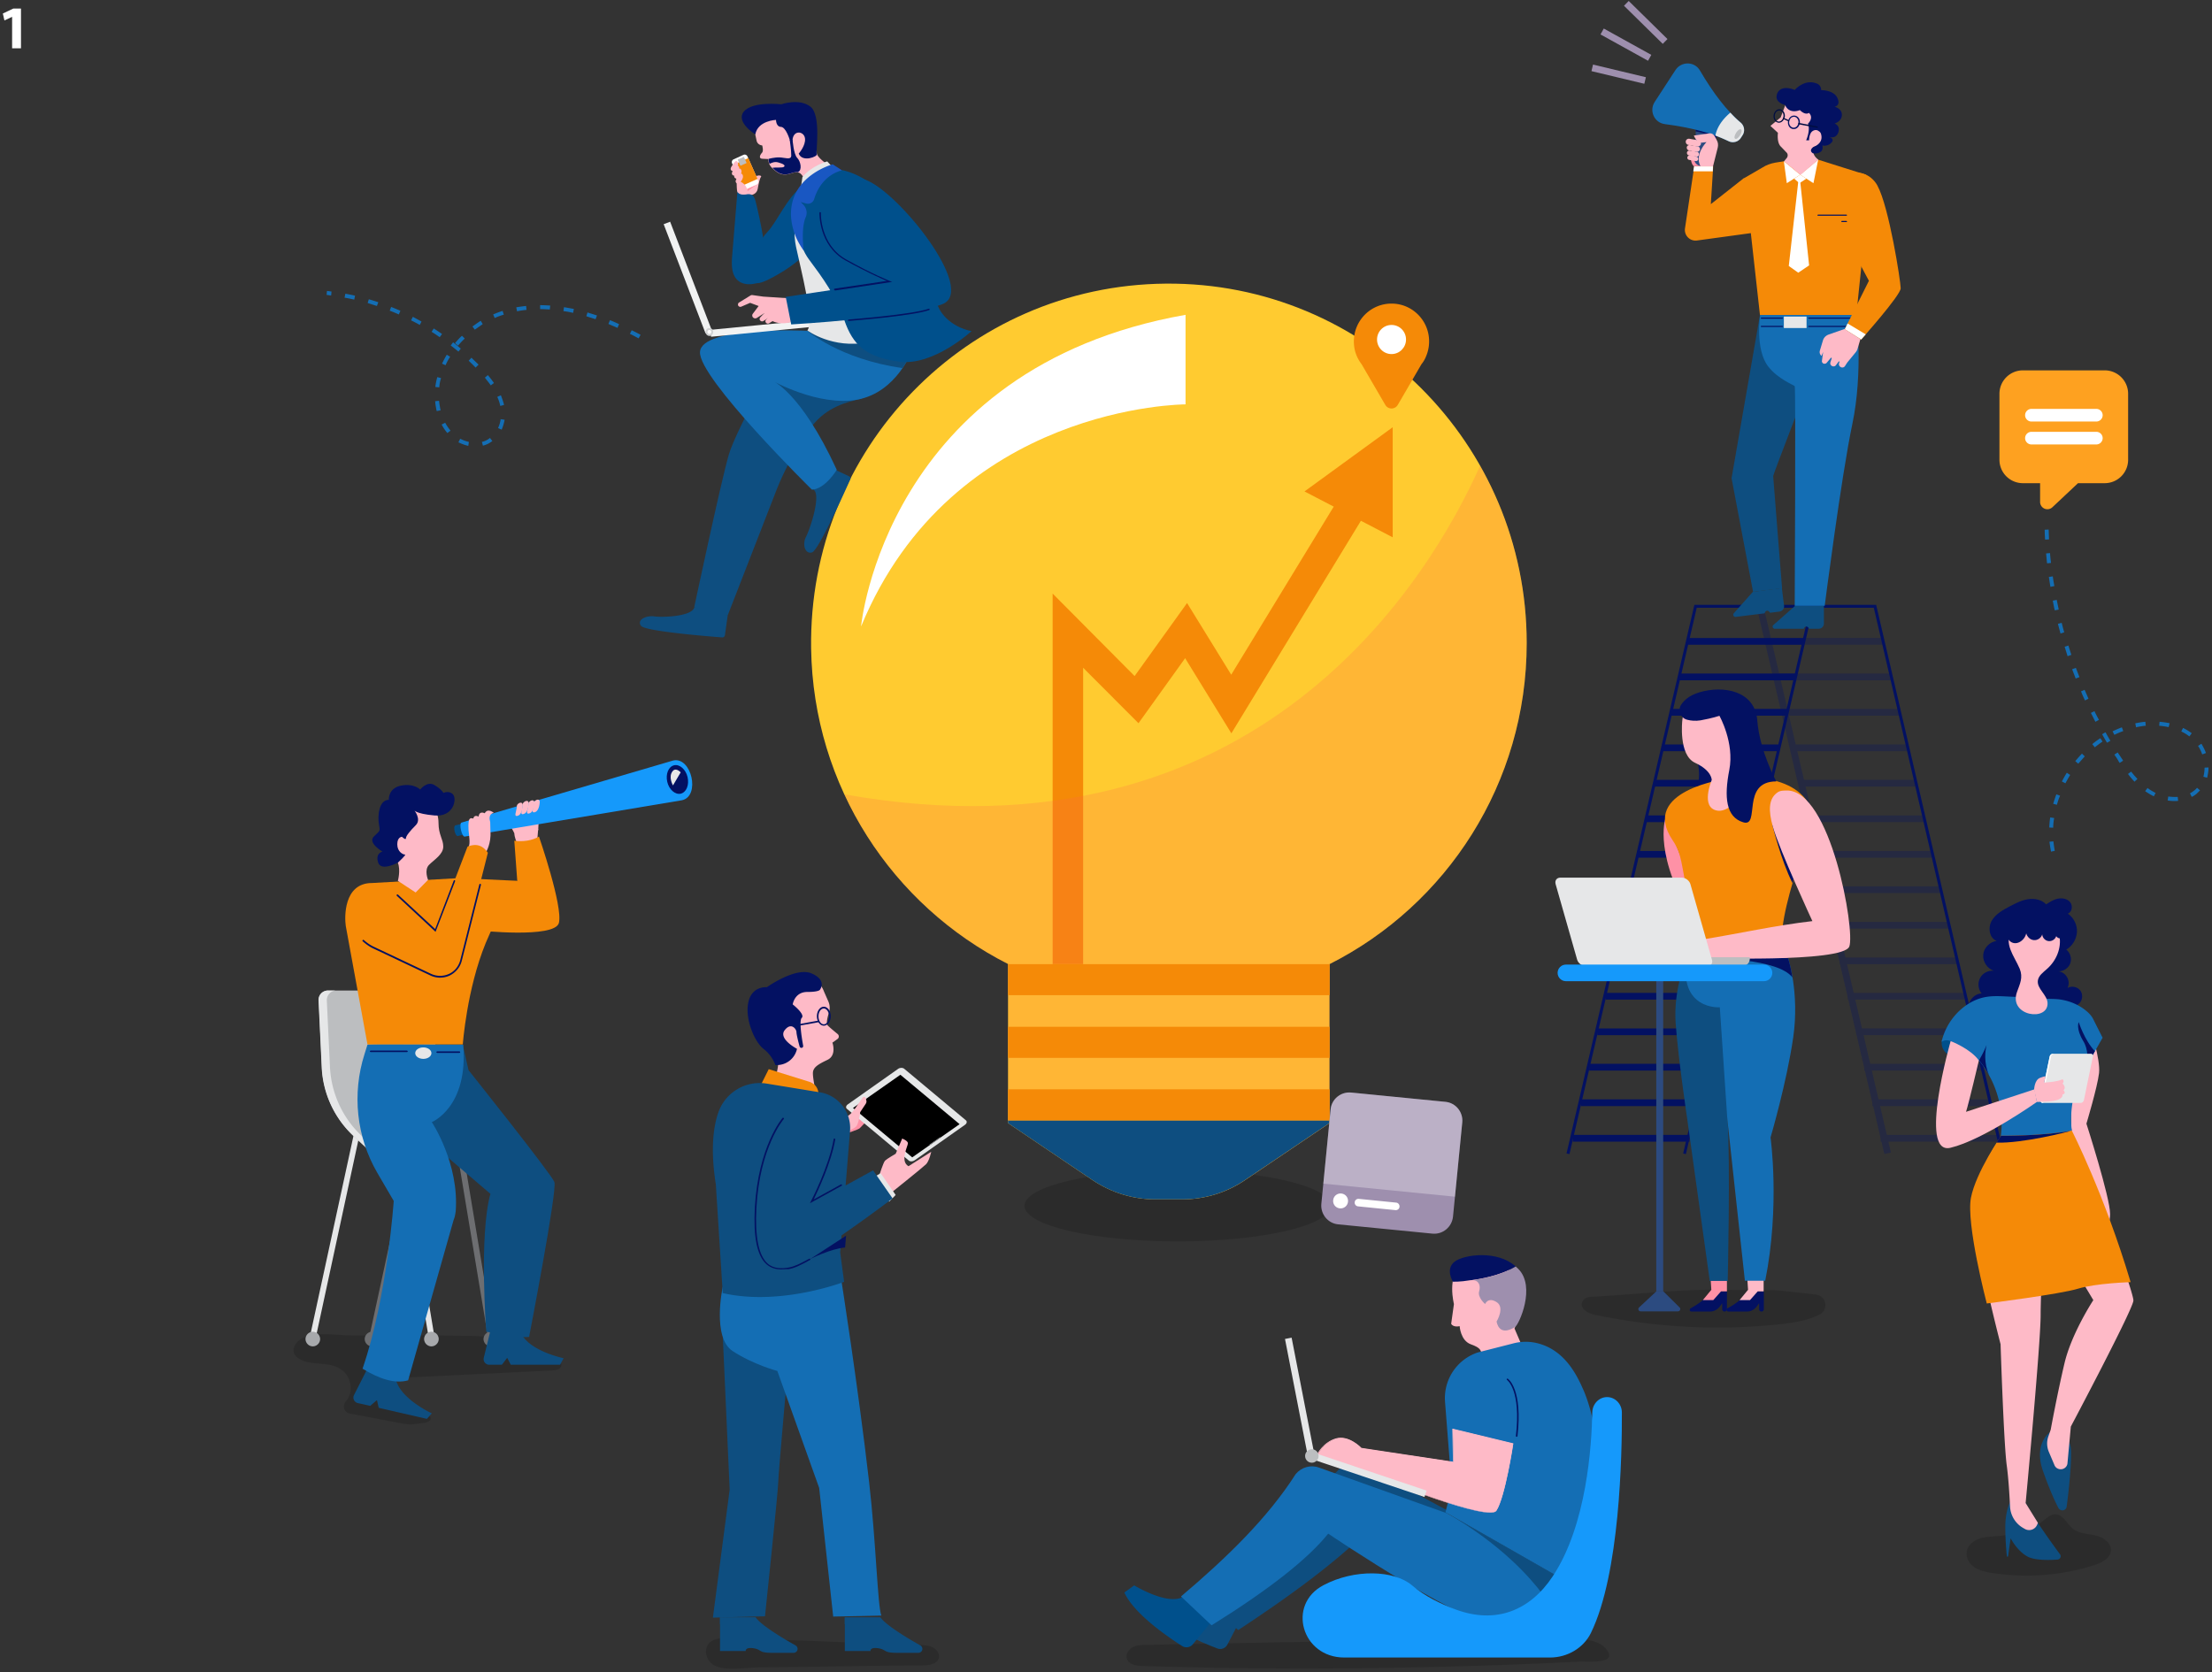 <svg xmlns="http://www.w3.org/2000/svg" width="328" height="248" viewBox="0 0 328 248">
    <rect x="0" y="0" width="328" height="248" fill="#333333" stroke="none"/>
    <g fill="none" fill-rule="evenodd">
        <g fill-rule="nonzero" transform="translate(119.74 41.633)">
            <ellipse cx="54.878" cy="137.193" fill="#000" opacity=".15" rx="22.715" ry="5.284"/>
            <path fill="#FFCB30" d="M106.642 53.74c0-29.584-24.005-53.556-53.514-53.309C23.598.678.105 24.896.535 54.542c.307 20.477 12.115 38.137 29.203 46.792v23.602l12.524 8.45c2.762 1.85 5.996 2.857 9.31 2.857h3.991c3.316 0 6.57-.987 9.312-2.858l12.524-8.45v-23.58c17.353-8.759 29.243-26.789 29.243-47.615z"/>
            <path fill="#F58A07" d="M40.87 101.355h-4.522V46.4l12.155 12.232L56.28 47.8l6.548 10.629 18.438-30.242 3.868 2.364L62.85 67.124l-6.856-11.143-6.917 9.642L40.87 57.4z"/>
            <path fill="#FF654D" d="M99.725 27.445C92.563 43.502 67.105 87.148 5.467 76.17c5.034 10.896 13.63 19.798 24.291 25.185v23.58l12.524 8.45c2.763 1.85 5.996 2.858 9.311 2.858h3.99c3.316 0 6.57-.987 9.312-2.858l12.524-8.45v-23.58c17.333-8.78 29.223-26.789 29.223-47.615 0-9.56-2.517-18.523-6.917-26.295z" opacity=".2"/>
            <path fill="#0E4E80" d="M29.738 124.524v.412l12.524 8.45c2.762 1.85 5.996 2.857 9.31 2.857h3.97c3.316 0 6.57-.987 9.312-2.858l12.524-8.45v-.41h-47.64z"/>
            <path fill="#F58A07" d="M29.738 101.355H77.42v4.605H29.738zM29.738 110.647H77.42v4.605H29.738zM29.738 119.919H77.42v4.605H29.738zM86.771 21.73v16.324l-13.076-6.805z"/>
            <path fill="#FFF" d="M56.055 5.057v13.28s-34.524 0-48.112 32.936c-.02.02 3.602-38.342 48.112-46.216z"/>
            <path fill="#F58A07" d="M91.715 11.227c.327-.761.491-1.604.45-2.488-.123-2.96-2.558-5.325-5.505-5.345-3.11-.042-5.648 2.487-5.648 5.612 0 .802.164 1.563.47 2.241.185.411.41.781.676 1.13l3.52 6.045a1.07 1.07 0 0 0 1.842 0l3.52-6.044c.286-.35.511-.74.675-1.151z"/>
            <ellipse cx="86.599" cy="8.718" fill="#FFF" rx="2.149" ry="2.159"/>
        </g>
        <g fill="#031162" fill-rule="nonzero">
            <g opacity=".3">
                <path d="M260.474 89.953l.974-.227 18.941 81.194-.973.227z"/>
                <path d="M261.901 94.616h17.295v1h-17.295zM263.101 99.89h17.295v1h-17.295zM264.33 105.137h17.295v1H264.33zM265.53 110.41h17.295v1H265.53zM266.73 115.657h17.295v1H266.73zM267.96 120.932h17.294v1H267.96zM269.16 126.206h17.294v1H269.16zM270.388 131.452h17.295v1h-17.295zM271.588 136.726h17.295v1h-17.295zM272.817 142h17.295v1h-17.295zM274.016 147.247h17.295v1h-17.295zM275.246 152.52h17.295v1h-17.295zM276.445 157.767h17.295v1h-17.295zM277.645 163.04h17.295v1h-17.295zM278.874 168.316h17.295v1h-17.295z"/>
            </g>
            <path d="M249.991 171.159l-.41-.088 18.934-81.378h9.686l18.905 81.378-.44.088-18.816-81.026h-8.984z"/>
            <path d="M232.725 171.159l-.439-.088 18.963-81.378h18.232v.44H251.6z"/>
            <path d="M250.196 94.617h17.295v1h-17.295zM248.996 99.89h17.295v1h-17.295zM247.767 105.137h17.295v1h-17.295zM246.567 110.41h17.295v1h-17.295zM245.338 115.657h17.295v1h-17.295zM244.138 120.932h17.295v1h-17.295zM242.939 126.206h17.295v1h-17.295zM241.709 131.452h17.295v1h-17.295zM240.51 136.726h17.295v1H240.51zM239.28 142h17.296v1H239.28zM238.08 147.247h17.296v1H238.08zM236.852 152.52h17.295v1h-17.295zM235.652 157.767h17.295v1h-17.295zM234.423 163.04h17.295v1h-17.295zM233.223 168.316h17.295v1h-17.295z"/>
        </g>
        <g fill-rule="nonzero">
            <path fill="#000" d="M235.734 192.342c-.439.03-.878.264-1.082.674-.527 1.026.819 1.788 1.872 1.993 9.13 1.905 18.554 2.374 27.801 1.348 1.844-.205 3.863-.586 5.502-1.407 1.375-.703.995-2.783-.556-2.96-2.488-.263-5.531-.644-6.058-.644-2.517-.059-5.004.03-7.52-.059-6.585-.146-13.374.704-19.959 1.055z" opacity=".15"/>
            <path fill="#2C4B80" d="M245.596 144.694h1.024v46.828h-1.024z"/>
            <path fill="#031162" d="M250.659 194.042c1.317-.703 2.37-1.524 2.955-2.52h2.459v2.637a.356.356 0 0 1-.352.352.356.356 0 0 1-.35-.352v-.879l-.323.44a1.833 1.833 0 0 1-1.492.79h-2.75c-.176 0-.294-.146-.235-.321a.64.64 0 0 1 .088-.147z"/>
            <path fill="#FE91A6" d="M252.502 192.811h1.551l1.142-1.29h.878v-2.49h-2.459l.147 2.256z"/>
            <path fill="#031162" d="M256.131 194.042c1.317-.703 2.37-1.524 2.956-2.52h2.458v2.637a.356.356 0 0 1-.351.352.356.356 0 0 1-.351-.352v-.879l-.322.44a1.833 1.833 0 0 1-1.493.79h-2.75c-.176 0-.293-.146-.235-.321 0-.06.03-.118.088-.147z"/>
            <path fill="#FEBAC7" d="M257.945 192.811h1.551l1.142-1.29h.878v-2.49h-2.459l.147 2.256z"/>
            <path fill="#031162" d="M249.459 106.804s4.068 7.414 1.785 10.696c-2.283 3.282 2.575 2.403 2.575 2.403s2.663-6.916.586-10.813c-2.078-3.898-4.946-2.286-4.946-2.286z"/>
            <path fill="#0E4E80" d="M250.132 142.027s-2.02 4.572-1.668 9.641c.351 5.07 1.727 14.33 1.727 14.33l3.336 23.97h2.663s.41-17.611-.03-23.97l.293-23.97h-6.321z"/>
            <path fill="#FE91A6" d="M246.942 121.427s-1.902 5.538 4.536 15.677c0 0-12.495 2.315-13.988 2.726-1.522.41-1.58 2.05-1.58 2.05h19.431l-8.399-20.453z"/>
            <path fill="#146EB4" d="M250.132 142.027h14.983s1.756 5.1.79 11.81c-.965 6.71-3.365 14.857-3.365 14.857s1.434 10.169-.79 21.245h-3.014l-2.605-23.97-1.112-16.586c.059.029-6.204.44-4.887-7.356z"/>
            <path fill="#031162" d="M265.115 142.027h-14.983c0 .03 0 .088-.03.118h3.776s9.715-.03 11.91 2.813c-.292-1.846-.673-2.93-.673-2.93z"/>
            <path fill="#F58A07" d="M255.985 115.507s-12.964 1.73-7.96 9.114c1.463 2.139 1.258 3.839 2.253 7.97 1.288 5.422-.175 9.436-.175 9.436h14.983c-3.395-3.077 4.33-19.956 3.6-21.831-2.459-6.418-12.701-4.689-12.701-4.689z"/>
            <path fill="#031162" d="M262.803 122.306s1.288 5.304 2.985 8.644c.468-1.64.995-3.252 1.463-4.747l-4.448-3.897z"/>
            <path fill="#FEBAC7" d="M264.852 117.236c-.761.03-1.054.03-1.61.557-.878.85-1.083 2.315-.351 4.835.966 3.429 5.853 13.978 5.853 13.978-5.56.645-10.681 1.817-16.3 2.725-5.297.41-5.824 2.726-5.824 2.726h5.473s21.128.762 22.123-1.67c.907-2.286-2.75-23.385-9.364-23.15zM249.459 106.804s-.615 5.187 1.902 6.33c2.517 1.172 2.458 2.549 2.458 2.549s-1.756 4.132.849 4.542c2.604.41 6.262-5.714 6.262-5.714s-2.282.762-2.458-1.26c-.175-2.022.585-7.15-.527-8.498-1.17-1.378-8.047-2.755-8.486 2.05z"/>
            <path fill="#031162" d="M249.283 104.518c-.556.85-.058 1.993.908 2.227.556.147 1.229.205 1.96.088 1.785-.322 2.81-.674 2.81-.674s2.253 3.986 1.463 8.03c-.79 4.043-.498 7.003 2.077 7.765 2.576.762-.41-6.066 4.888-6.066 0 0-2.459-4.513-2.81-8.996-.322-4.484-5.062-5.275-8.574-4.22-1.493.44-2.283 1.172-2.722 1.846z"/>
            <path fill="#BCBEC0" d="M258.414 143.258h-21.275v-1.29h22.328v.264c-.03.557-.468 1.026-1.053 1.026z"/>
            <path fill="#E6E7E8" d="M253.146 143.287H235.12c-.527 0-1.112-.44-1.259-.967l-3.19-11.194c-.146-.527.147-.967.703-.967H249.4c.527 0 1.112.44 1.259.967l3.19 11.194c.175.528-.147.967-.703.967z"/>
            <path fill="#1599FB" d="M261.574 145.515h-29.38c-.674 0-1.23-.557-1.23-1.231s.556-1.231 1.23-1.231h29.38c.673 0 1.23.557 1.23 1.23 0 .675-.557 1.232-1.23 1.232z"/>
            <path fill="#2C4B80" d="M245.596 191.522l-2.546 2.374c-.234.205-.088.586.234.586h5.531c.293 0 .468-.381.234-.586l-2.429-2.403h-1.024v.029z"/>
        </g>
        <g fill-rule="nonzero">
            <path fill="#000" d="M306.219 225.432c.38.44.731.938 1.2 1.319.907.703 2.165.703 3.306.967 1.142.264 2.341 1.055 2.283 2.227-.059 1.172-1.346 1.817-2.429 2.168a33.343 33.343 0 0 1-15.188 1.173c-.907-.147-1.814-.323-2.575-.82-.761-.5-1.317-1.378-1.2-2.287.117-.937.936-1.64 1.814-1.963.878-.322 1.844-.322 2.78-.41 1.932-.176 4.507-.586 6.117-1.759 1.316-.996 2.34-2.402 3.892-.615z" opacity=".15"/>
            <path fill="#0E4E80" d="M304.024 212.362s-2.546 1.67-1.083 5.803c1.083 3.077 1.932 4.806 2.283 5.48a.702.702 0 0 0 .585.351.638.638 0 0 0 .644-.586c.205-1.524.702-5.685.644-8.176-.03-3.047-3.073-2.872-3.073-2.872zM298.142 222.56s-.79 1.436-.79 3.84c0 2.402.234 4.453.234 4.453h.175l.38-2.725s.937 1.876 2.518 2.725c1.082.586 3.248.528 4.448.44a.495.495 0 0 0 .35-.791c-1.199-1.612-4.067-5.627-5.091-7.59l-2.224-.352z"/>
            <path fill="#FEBAC7" d="M310.9 176.729l-3.686-9.055s-8.165-.674-10.565 1.084c0 0-3.98 5.275-3.98 10.315 0 5.04 3.98 20.278 3.98 20.278s.469 14.623.908 17.935c.263 1.904.41 4.395.497 6.124a3.882 3.882 0 0 0 1.99 3.224l.205.117a1.279 1.279 0 0 0 1.668-.352c.117-.176.205-.352.263-.557l-1.814-2.93s2.224-23.59 2.224-27.898c0-4.307.673-14.095.673-14.095l7.14 11.898s-3.219 4.893-4.272 9.348c-1.054 4.454-2.049 9.875-2.049 9.875l-.35.996a3.163 3.163 0 0 0 .087 2.315l.82 1.935c.146.38.526.615.936.615.527 0 .966-.41.995-.908l.497-5.422s9.277-17.494 9.277-18.696c.058-1.143-5.443-16.146-5.443-16.146z"/>
            <path fill="#FEBAC7" d="M309.935 152.436s1.551 4.659 1.317 6.71c-.234 2.052-1.873 7.502-1.873 7.502s3.512 10.93 3.512 13.392c0 2.462-1.463 2.315-1.463 2.315s-1.112-1.875-.79-3.194c.321-1.319-3.22-10.022-3.454-11.487-.234-1.495 0-8.85.556-10.96.556-2.08 1.932-4.278 2.195-4.278z"/>
            <path fill="#00508C" d="M287.929 154.4s-.293 1.61 1.522 2.255c1.814.645 1.433-2.989.614-2.989-.849-.029-2.136.733-2.136.733z"/>
            <path fill="#031162" d="M291.909 149.476c-.088-1.055.848-2.11 1.931-2.14-.527-.615-.614-1.582-.234-2.285.38-.733 1.23-1.172 2.048-1.084-.965-.293-1.668-1.348-1.58-2.374.088-1.025.966-1.905 1.99-2.051-1.083-.41-1.317-1.963-.731-2.99.585-.995 1.668-1.61 2.692-2.138.848-.44 1.726-.909 2.692-1.055.966-.147 2.02.058 2.692.762.556-.352 1.112-.733 1.785-.85.644-.117 1.405.03 1.786.557.41.527.263 1.436-.352 1.67.878.615 1.405 1.67 1.346 2.725-.058 1.055-.673 2.08-1.58 2.608.586.47.849 1.319.586 2.052-.264.703-1.025 1.201-1.756 1.172 1.141.146 1.843 1.377 1.375 2.432v.03c.585-.352 1.434-.177 1.873.38.41.557.351 1.407-.146 1.905-.644.645-1.698.527-2.576.38-2.165-.38-4.448-1.083-6.642-1.26-2.4-.204-4.946.939-7.2 1.554z"/>
            <path fill="#146EB4" d="M307.214 167.674c-3.424.938-7.082.703-10.565 1.084.615-4.044-.585-8.352-3.219-11.487-.848.996-2.985-2.403-4.184-2.872-1.23-.469-1.551.674-1.23-.352.674-2.344 2.312-4.424 4.507-5.538 2.136-1.084 3.98-.733 6.233-.674 1.668.03 3.044.234 4.77.293 1.142.03 1.58.03 2.224.147 1.317.234 2.576.79 3.6 1.64.439.352.82.792 1.024 1.202a445.1 445.1 0 0 0 1.405 2.784l-3.629 6.417s-1.434 3.546-.936 7.356z"/>
            <path fill="#031162" d="M310.638 155.894c-1.551-1.612-2.4-4.308-2.4-4.308s-.468.938.673 2.813c.76 1.23.673 2.755.497 3.634l1.23-2.14z"/>
            <path fill="#FEBAC7" d="M298.23 137.784c.585-1.29 1.873-2.227 3.277-2.286 1.844-.059 3.512 1.465 3.863 3.282s-.468 3.722-1.844 4.923c-.556.498-1.229.967-1.346 1.7-.175 1.23 1.376 2.11 1.434 3.34.117 2.814-5.794 1.964-4.536-1.611.44-1.231.937-2.14.41-3.458-.878-2.051-2.341-3.517-1.258-5.89z"/>
            <path fill="#031162" d="M301.566 139.425c.556.058 1.112-.323 1.258-.85.03.498.439.938.937.996.497.059.994-.264 1.14-.732.264.44.937.44 1.288.058.352-.351.352-.938.176-1.406-.205-.47-.556-.82-.936-1.143-2.078-1.758-6.731-3.253-7.785.41-.234.791-.322 2.169.352 2.784.907.85 2.224-.03 2.458-1.114.146.499.556.938 1.112.997z"/>
            <path fill="#FEBAC7" d="M289.246 154.4s2.926 1.113 4.184 2.87c0 0-1.463 6.243-1.902 7.62l10.155-3.34.351 1.875s-7.99 5.655-12.818 6.798c-4.828 1.143.03-15.824.03-15.824z"/>
            <path fill="#E6E7E8" d="M310.052 156.275h-5.648c-.205 0-.41.175-.468.38l-1.346 6.535c-.03.205.088.381.293.381h5.648c.204 0 .41-.176.468-.38l1.346-6.536c.058-.205-.088-.38-.293-.38z"/>
            <path fill="#FFF" d="M302.795 163.19l1.346-6.535c.03-.205.234-.38.468-.38h-.205c-.205 0-.41.175-.468.38l-1.346 6.535c-.03.205.088.381.293.381h.204c-.204 0-.321-.176-.292-.38z"/>
            <path fill="#FEBAC7" d="M301.624 161.608s.03-1.436.878-1.758c.732-.264.82-.235.82-.235l-.205.938s1.96-.088 2.721-.498c0 0 .351.293 0 .644 0 0 .615.528.147.997 0 0 .497.469-.176.644 0 0 .205.381-.585.733-.79.352-3.19.352-3.19.352l-.41-1.817z"/>
            <path fill="#031162" d="M294.952 159.469c-.82-1.876-.585-3.605-.38-4.484-.38 1.026-1.112 2.257-1.112 2.257.556.703 1.082 1.435 1.492 2.227z"/>
            <path fill="#F58A07" d="M307.214 167.674s4.828 9.436 8.72 22.476c0 0-5.12.147-7.784.967-2.663.82-13.549 2.198-13.549 2.198s-3.102-11.868-2.341-15.707c.76-3.81 4.477-9.172 4.477-9.172s6.38.058 10.477-.762z"/>
            <path fill="#031162" d="M307.214 167.674c-4.097.82-10.506.762-10.506.762s-.263.38-.673 1.025c3.921.118 10.71-1.611 11.179-1.787z"/>
        </g>
        <g fill-rule="nonzero">
            <path fill="#0E4E80" d="M270.454 89.85v2.608c0 .44-.351.791-.79.791h-1.405l-.117-.176a.355.355 0 0 0-.585 0l-.088.176h-4.302c-.292 0-.439-.38-.204-.557l3.219-2.842h4.272zM264.22 87.213l.323 2.608a.79.79 0 0 1-.673.879l-1.405.176-.146-.176c-.176-.205-.469-.147-.586.088l-.087.175-4.273.528c-.292.03-.468-.322-.292-.528l2.838-3.194 4.302-.556z"/>
            <path fill="#0E4E80" d="M260.973 46.714l-4.214 24.205 3.19 16.85 4.301-.527s-1.317-16.381-1.317-16.645c0-.264 5.268-13.86 5.268-13.86l-1.873-7.913-5.355-2.11z"/>
            <path fill="#F58A07" d="M263.255 24.12l2.692-.439h3.658l7.053 2.227c.41.41.673.85.468 2.902l-1.873 17.934h-14.28l-2.02-18.11c-.234-.235-.35-2.198-.35-2.198l2.72-1.582c.586-.381 1.26-.616 1.932-.733z"/>
            <path fill="#F58A07" d="M258.631 26.377l-4.945 3.898.351-5.597h-2.81l-1.375 9.201a1.583 1.583 0 0 0 1.785 1.788l9.423-1.29-2.429-8z"/>
            <path fill="#FFF" d="M251.198 24.678h2.81l-.03.732h-2.897zM269.605 23.681l-2.663 2.227 1.961 1.26z"/>
            <path fill="#FFF" d="M264.513 23.916l2.43 1.992-1.99 1.26z"/>
            <g fill="#FFF">
                <path d="M267.85 26.495l-.908-.587-.907.587.79.674z"/>
                <path d="M266.942 26.934l1.317 12.425-1.61 1.084-1.404-.996 1.405-12.513z"/>
            </g>
            <path fill="#146EB4" d="M275.283 46.714s1.024 8.41-.615 16.176c-1.639 7.766-4.097 26.96-4.097 26.96h-4.448s.176-32.41 0-32.586c-.176-.176-2.517-1.084-3.921-2.901-1.99-2.55-1.2-7.649-1.2-7.649h14.28z"/>
            <path fill="#E6E7E8" d="M264.513 46.949h3.365v1.7h-3.365z"/>
            <path fill="#031162" d="M274.931 48.496h-6.73c-.059 0-.088-.057-.088-.085 0-.057.058-.085.088-.085h6.73c.059 0 .088.057.088.085.03.056-.03.085-.088.085zM274.931 47.265h-6.73c-.059 0-.088-.057-.088-.085 0-.056.058-.085.088-.085h6.73c.059 0 .088.057.088.085.03.057-.03.085-.088.085zM264.28 48.496h-3.103c-.058 0-.087-.057-.087-.085 0-.057.058-.085.087-.085h3.102c.059 0 .088.057.088.085.03.056-.03.085-.088.085zM264.28 47.265h-3.103c-.058 0-.087-.057-.087-.085 0-.056.058-.085.087-.085h3.102c.059 0 .088.057.088.085.03.057-.03.085-.088.085z"/>
            <path fill="#FE91A6" d="M251.228 24.678s-.41-.118-.527-1.231c-.117-1.084.849-2.99.849-2.99l2.165.294-.088 1.963-.878 1.934h-1.521v.03z"/>
            <path fill="#2C4B80" d="M254.68 19.901l-1.52 4.044c-.235.615-.967.85-1.493.469a.995.995 0 0 1-.44-.908l.264-4.572 3.19.967z"/>
            <path fill="#031162" d="M254.33 20.78c-.527-.469-1.493-1.084-2.897-1.29l.029-.556 3.219.967-.351.88z"/>
            <path fill="#146EB4" d="M248.448 10.377c.878-1.318 2.838-1.29 3.628.088 1.961 3.34 3.951 5.949 6.058 7.737.527.468.644 1.26.263 1.846l-.263.41c-.38.586-1.141.791-1.785.498-2.488-1.23-5.648-2.051-9.482-2.55-1.58-.204-2.37-1.992-1.492-3.31l3.073-4.719z"/>
            <path fill="#E6E7E8" d="M256.583 16.707a14.78 14.78 0 0 0 1.551 1.495c.527.468.644 1.26.263 1.846l-.263.41c-.38.586-1.141.791-1.785.498a25.403 25.403 0 0 0-1.99-.85c.322-1.64 1.522-2.813 2.224-3.399z"/>
            <path fill="#BCBEC0" d="M257.432 19.696c-.234.381-.322.762-.147.88.176.116.469-.118.732-.499.234-.381.322-.762.146-.88-.175-.116-.497.118-.731.499z"/>
            <g fill="#FEBAC7">
                <path d="M251.696 21.718l-1.346-.234c-.234-.03-.41-.264-.38-.528.029-.234.263-.41.526-.38l1.346.234c.234.029.41.263.38.527a.477.477 0 0 1-.526.381z"/>
                <path d="M251.608 22.51l-1.17-.206c-.205-.03-.352-.234-.322-.469.029-.205.234-.351.468-.322l1.17.205c.205.03.352.234.322.469-.058.205-.263.352-.468.322z"/>
                <path d="M251.52 23.212l-1.082-.175c-.205-.03-.322-.235-.293-.41.03-.206.234-.323.41-.294l1.082.176c.205.03.322.235.293.41-.03.206-.205.352-.41.293zM251.433 23.886l-.966-.175a.331.331 0 0 1-.263-.381.33.33 0 0 1 .38-.264l.966.176c.175.03.292.205.263.38a.33.33 0 0 1-.38.264z"/>
            </g>
            <path fill="#FEBAC7" d="M254.008 24.678l.702-2.784c.088-.381.059-.762-.146-1.114l-.293-.557c-.175-.322-.497-.498-.848-.44l-2.254.323s.38 1.055 1.17 1.055l.703-.088s-1.844 1.846-.878 3.605h1.844z"/>
            <path fill="#F58A07" d="M271.39 30.187c-.819-3.985 4.42-6.33 6.76-3.048.088.117.176.264.235.381 1.726 3.136 3.453 14.213 3.453 15.238 0 1.026-5.882 7.62-5.882 7.62l-2.43-1.524 3.6-7.21-5.53-10.344-.206-1.113z"/>
            <path fill="#031162" d="M273.79 31.997h-4.214c-.058 0-.088-.056-.088-.084 0-.029.059-.085.088-.085h4.214c.059 0 .088.056.088.085 0 .028-.03.084-.088.084zM273.79 32.935h-.673c-.058 0-.088-.056-.088-.085 0-.056.059-.084.088-.084h.674c.058 0 .088.056.088.084.029.029-.03.085-.088.085z"/>
            <path fill="#FFF" d="M276.658 49.586c-.41.469-.673.762-.673.762l-2.429-1.524.41-.85 2.692 1.612z"/>
            <path fill="#FEBAC7" d="M275.868 50.29l-.41 1.377c-.058.234-.175.44-.322.615l-1.229 1.495-.322.498a.462.462 0 0 1-.614.176c-.234-.118-.351-.352-.264-.616l.059-.176-.088-.088-.439.587c-.146.205-.439.234-.644.087-.175-.117-.234-.322-.175-.527l.205-.615-.117-.059-.644.762c-.117.146-.351.176-.527.088-.117-.088-.205-.235-.176-.381l.176-1.319-.234.586a.72.72 0 0 1-.263-.732l.468-1.553c.117-.41.439-.733.848-.88l2.341-.82 2.37 1.494zM264.748 15.535l-.703 1.875-1.521 1.26 1.112 1.026s-.205 1.436.439 2.051c.321.323.614.645.848.88.205.205.205.556.03.79l-.41.499 2.429 2.022 2.663-2.257c-.761-.556-.908-1.201-.673-1.904 0 0 1.287-.323 1.463-1.26.175-.938-.176-4.66-1.551-5.392-1.376-.792-3.746-.557-4.126.41z"/>
            <path fill="#031162" d="M268.493 19.755a2.246 2.246 0 0 0-.234 1.055h-.439s.673-1.495.264-2.462c0 0 .936-.85.146-1.612 0 0-.468.44-1.346-.41 0 0-1.551.703-2.195-.762 0 0-1.258-.293-1.258-1.172 0-.88.79-1.817 2.692-1.055 0 0 1.551-1.788 3.424-.88 0 0 .497.235.497.91 0 0 1.844-.03 2.4 1.142.556 1.172-.41 1.319-.41 1.319s1.083.234 1.083 1.201c0 .997-1.083 1.29-1.083 1.29s.907.293.556 1.318c-.35 1.026-1.346.674-1.346.674s.907.293.293.88c-.585.586-1.317.38-1.317.38s.234.733-.38 1.026c-.615.293-1.054.117-1.054.117-.351-.263-.351-.556.088-.908 0 0 1.61-.498 1.141-1.963-.058-.206-.205-.323-.351-.41-.351-.294-.937-.118-1.17.322z"/>
            <path fill="#031162" d="M265.977 19.14h-.088a.83.83 0 0 1-.585-.352 1.06 1.06 0 0 1-.176-.733c.03-.264.146-.498.322-.674a.802.802 0 0 1 .673-.234.83.83 0 0 1 .585.351c.147.205.205.47.176.733-.03.264-.146.498-.322.674a.792.792 0 0 1-.585.234zm.029-1.818a.645.645 0 0 0-.439.176.99.99 0 0 0-.263.557c-.03.205.029.44.146.586a.628.628 0 0 0 .468.293c.176.03.351-.059.498-.176a.99.99 0 0 0 .263-.556.808.808 0 0 0-.146-.587.628.628 0 0 0-.469-.293h-.058z"/>
            <path fill="#000D41" d="M263.782 18.202h-.059c-.468-.06-.79-.528-.731-1.085.058-.557.468-.967.936-.908.468.058.79.527.732 1.084-.088.528-.468.909-.878.909zm-.615-1.055c-.058.44.205.85.556.879.352.029.673-.293.732-.762.059-.44-.205-.85-.556-.88-.38-.029-.702.294-.732.763z"/>
            <path fill="#000D41" d="M265.216 17.99h-.03l-.76-.347c-.059-.03-.059-.087-.059-.116 0-.03.088-.058.117-.058l.761.347c.059.03.059.087.059.116 0 .058-.03.058-.088.058zM269.46 18.963s-.03 0 0 0l-2.722-.527c-.059 0-.088-.059-.088-.117 0-.059.058-.088.117-.088l2.692.527c.059 0 .088.059.088.117 0 .06-.059.088-.088.088z"/>
        </g>
        <g fill-rule="nonzero">
            <path fill="#000" d="M219.133 243.007c-16.388.322-32.776.615-49.134.937-.703 0-1.434.03-2.049.352-.614.322-1.082 1.084-.848 1.729.292.85 1.404 1.025 2.282 1.055 12.291.38 24.582.469 36.873.264a786.452 786.452 0 0 0 18.582-.499c3.131-.117 6.233-.263 9.364-.41 1.347-.059 6 .44 3.863-1.993-1.668-1.904-6.35-1.377-8.662-1.465-3.424-.088-6.848-.03-10.271.03z" opacity=".15"/>
            <g transform="translate(166.721 185.952)">
                <path fill="#0E4E80" d="M17.236 54.183l-1.96 3.78c-.293.528-.907.792-1.493.557-2.312-.879-7.96-3.223-10.008-6.007l1.23-1.348s5.618 1.993 7.49.117l4.741 2.901z"/>
                <path fill="#0E4E80" d="M47.7 37.949l-12.408-6.682a2.767 2.767 0 0 0-3.394.616L12.466 51.897l4.42 3.898c7.93-5.216 14.66-10.198 19.225-14.799l14.925 5.92-3.336-8.967z"/>
                <path fill="#FEBAC7" d="M58.85 13.392l-.996-2.315s2.342-5.92.498-7.766-6.555-2.813-8.399-1.523c-2.136 1.494-1.082 5.655-1.082 5.655l-.41 2.93c.322.587 1.258.352 1.258.352s.117 2.14 1.668 2.696c1.522.557 1.639.85 1.639 2.579 0 1.7 6.32 1.114 5.823-2.608z"/>
                <path fill="#146EB4" d="M52.411 14.623a7.14 7.14 0 0 0-4.857 7.355l.995 12.689-.937 3.663 16.505 9.436 3.716-8.47c2.663-6.036 2.81-12.893.293-18.988-.058-.118-.117-.264-.176-.381-1.433-3.312-3.394-5.715-6.408-6.594a7.24 7.24 0 0 0-3.95-.029l-5.18 1.319z"/>
                <g fill="#FEBAC7">
                    <path d="M48.695 25.993l8.955 2.168s-1.2 7.912-2.459 9.905c-1.287 1.993-22.181-6.799-22.181-6.799l-4.36-1.494s.848-1.758 2.75-2.344c1.902-.586 3.746 1.406 3.746 1.406l13.666 2.051-.117-4.893z"/>
                    <path d="M54.226 38.388c-4.331 0-20.485-6.769-21.246-7.091l-4.419-1.524.03-.059c0-.029.878-1.787 2.78-2.344 1.843-.527 3.628 1.23 3.775 1.407l13.578 2.05-.088-4.893h.059l8.984 2.169v.029c0 .088-1.2 7.941-2.488 9.905-.117.263-.468.351-.965.351zm-25.548-8.644l4.302 1.494c.205.088 20.895 8.762 22.124 6.828 1.2-1.876 2.37-9.202 2.458-9.846l-8.838-2.14.088 4.894h-.059l-13.666-2.05c-.029-.03-1.843-1.935-3.687-1.407-1.697.44-2.546 1.934-2.722 2.227z"/>
                </g>
                <path fill="#00508C" d="M12.847 54.623l-2.692 3.282a1.214 1.214 0 0 1-1.58.264C6.496 56.849 1.433 53.392 0 50.227l1.463-1.055s5.092 3.106 7.316 1.641l4.068 3.81z"/>
                <path fill="#146EB4" d="M64.088 47.736s-3.892 5.949-7.872 7.326c-3.98 1.348-25.987-13.567-25.987-13.567-3.043 3.78-8.779 8.293-17.294 13.597l-4.536-4.279C15.188 45.07 21.275 39.15 25.4 32.674c.849-1.026 2.224-1.436 3.482-.967l19.022 6.799 16.183 9.23z"/>
                <path fill="#0E4E80" d="M47.905 38.506l16.183 9.23s-.82 1.26-2.078 2.726c-1.756-2.345-6.028-7.297-14.105-11.956z"/>
                <path fill="#E6E7E8" d="M44.503 36.063l-16.835-5.661.318-.948 16.836 5.661z"/>
                <path fill="#E6E7E8" d="M24.803 12.433L28.2 29.868l-.982.191-3.398-17.435z"/>
                <ellipse cx="27.801" cy="29.978" fill="#BCBEC0" rx="1" ry="1"/>
                <path fill="#031162" d="M48.958 1.172c1.376-1.084 6.38-1.758 9.072.703-.058-.058 0 0 0 0-2.341 1.407-5.472 1.876-6.496 2.022h.087c-.146 0-.292 0-.439.03-1.317.234-2.458.205-2.458.205s-1.17-1.846.234-2.96z"/>
                <path fill="#9E8FAE" d="M55.191 10.051s1.288-2.11 0-2.9c-1.287-.792-1.697.292-1.697.292s-1.17-.996-.878-1.905c.234-.82-.029-1.67-1.082-1.64 1.053-.118 4.184-.616 6.496-2.023.117.118.263.235.38.352 2.663 2.667.088 8.293-.468 8.615-.556.352-2.282 1.32-2.75-.79z"/>
                <path fill="#031162" d="M58.176 27.136c-.087 0-.117-.06-.117-.118.79-6.828-1.287-8.293-1.317-8.322-.058-.03-.058-.117-.029-.147.03-.058.117-.058.147-.029.087.059 2.224 1.553 1.433 8.528-.029.058-.058.088-.117.088z"/>
            </g>
            <path fill="#1599FB" d="M236.106 209.453c-.088 4.923-.82 16.762-5.882 24.352-3.366 5.07-8.428 7.092-14.369 4.894-2.195-.82-4.594-1.964-6.467-3.575-2.692-2.286-8.545-2.462-13.14-.03-5.472 2.872-3.219 10.726 3.073 10.726h30.522c2.605 0 4.975-1.436 6.058-3.634 4.302-8.791 4.623-26.432 4.594-32.703 0-1.26-.995-2.286-2.195-2.286-1.2 0-2.165 1.026-2.194 2.256z"/>
        </g>
        <g fill-rule="nonzero">
            <path fill="#000" d="M136.76 246.996c.936 0 2.107-.176 2.429-.997.234-.644-.235-1.348-.849-1.67-.615-.322-1.375-.352-2.107-.381-9.247-.293-18.495-.733-27.742-.996-1.054-.03-2.575-.118-3.336.732-.966 1.084-.351 2.843.936 3.4 1.785.761 4.595.205 6.497.205l7.462-.088c5.53-.059 11.12-.205 16.71-.205z" opacity=".15"/>
            <path fill="#0E4E80" d="M125.274 240.873v3.985h3.804s-.088-.615 1.17-.41c1.26.205.674.674 2.693.674h3.248a.587.587 0 0 0 .586-.586.617.617 0 0 0-.322-.527c-1.112-.616-5.004-2.843-5.912-4.162h-5.296v1.026h.029zM106.768 240.873v3.985h3.804s-.088-.615 1.17-.41c1.259.205.674.674 2.693.674h3.248a.587.587 0 0 0 .585-.586.617.617 0 0 0-.322-.527c-1.112-.616-5.004-2.843-5.91-4.162h-5.298v1.026h.03z"/>
            <path fill="#0E4E80" d="M106.969 193.546l1.229 27.37-2.488 18.989 7.726-.205s1.96-18.667 1.96-19.84c0-1.171 1.698-19.955 1.698-19.955l-10.125-6.36z"/>
            <path fill="#146EB4" d="M124.689 189.43s2.516 15.912 4.184 30.359c1.025 8.88 1.259 18.432 1.815 19.81 0 0-6.263.146-7.14.146l-2.078-19.077-6.204-17.348s-3.57-.938-6.643-2.96c-3.073-2.022-1.463-9.465-1.463-9.465l17.529-1.465z"/>
            <path fill="#FE91A6" d="M125.45 167.78l.087.293s1.727-.527 1.961-.762c.234-.234.644-.674.644-.674l.439-.41-.907-2.52-2.137 3.048-.292.644.205.381z"/>
            <path fill="#FEBAC7" d="M122.205 147.1l.644 1.466c.204.498.234 1.025.087 1.553-.234.703-.468 1.67-.204 1.963.292.293.995.88 1.463 1.26a.466.466 0 0 1-.03.762l-.731.527s.673 1.876-.732 2.55c-1.404.674-2.165 1.113-2.165 1.993 0 .879.439 2.813.439 2.813l-6.76-.323s1.2-2.315 1.2-4.337-2.254-6.769-1.2-8.556c1.083-1.817 6.35-6.037 7.989-1.67z"/>
            <path fill="#F58A07" d="M112.907 160.73l1.083-2.168 6.028 1.876c.644.205 1.142.703 1.288 1.348l.234.937-8.633-1.992z"/>
            <path fill="#E6E7E8" d="M134.77 172.126l-9.19-7.678c-.204-.176-.146-.469.147-.674l7.433-5.245c.263-.206.673-.206.878-.059l9.189 7.678c.205.175.146.469-.147.674l-7.433 5.245c-.292.205-.673.234-.877.059z"/>
            <path fill="#000" d="M135.267 171.645l-8.78-7.326 7.024-4.924 8.779 7.326z"/>
            <path fill="#939598" d="M137.885 169.828l-.088-.059 1.58-1.113.088.058z"/>
            <path fill="#FEBAC7" d="M125.709 167.719s.82-.235 1.23-.645c.409-.41.614-2.14.614-2.14l.819-1.23c.088-.147.146-.322.088-.498l-.059-.293a.283.283 0 0 0-.526-.088c-.498.762-1.376 2.022-1.727 2.344-.498.498-1.931 1.114-1.931 1.114s.819 1.729 1.492 1.436z"/>
            <path fill="#0E4E80" d="M106.526 164.961a6.487 6.487 0 0 1 7.199-4.249l7.696 1.26c2.839.381 4.858 2.93 4.624 5.773l-1.463 17.993.585 4.366s-9.394 3.634-17.997 1.67l-1.024-16.117c-.469-2.96-.82-7.297.38-10.696z"/>
            <path fill="#031162" d="M118.832 155.405c.175 0 .292-.146.263-.322-.176-.967-.644-3.722-.205-4.132.527-.528-1.346-1.993-1.346-1.993s.263-1.846 2.165-1.846c1.903 0 1.903-.38 1.903-.38s1.053-1.378-1.288-2.375c-2.341-.996-6.614 2.052-6.614 2.052s-2.224-.235-2.75 2.256c-.527 2.52.965 5.89 2.253 6.887 1.317.996 1.756 2.403 1.756 2.403h.234a3.042 3.042 0 0 0 2.955-2.315l.03-.088s-2.81-1.466-1.844-2.755c.966-1.26 1.756-.176 1.756.264 0 .351.322 1.64.468 2.139.03.117.146.205.264.205zM122.156 152.115c-.556 0-1.024-.615-1.024-1.406 0-.792.468-1.407 1.024-1.407s1.025.615 1.025 1.407c0 .79-.469 1.406-1.025 1.406zm0-2.55c-.439 0-.79.528-.79 1.173s.351 1.172.79 1.172c.44 0 .79-.527.79-1.172 0-.645-.38-1.172-.79-1.172z"/>
            <path fill="#031162" d="M118.165 152.18c-.059 0-.117-.029-.117-.088 0-.058.03-.117.088-.146l3.219-.586a.16.16 0 0 1 .146.088c0 .058-.03.117-.088.146l-3.248.586c.03 0 .03 0 0 0z"/>
            <path fill="#FEBAC7" d="M130.385 174.302s.586-1.875.849-2.168c.263-.264 1.58-1.026 1.58-1.026l.966-2.256s.849.322.849.703c0 .41-1.23 2.667.087 3.4l3.366-2.14s-.293 1.377-.761 1.846c-.468.469-5.414 4.425-5.414 4.425l-1.522-2.784z"/>
            <path fill="#E6E7E8" d="M129.357 174.7l1.23-.704 2.223 3.224-.965.996z"/>
            <path fill="#0E4E80" d="M116 165.482s-3.541 4.044-4.068 13.187c-.527 9.143 3.014 8.82 5.297 8.82 2.282 0 15.129-9.758 15.129-9.758l-2.897-4.161-8.311 4.571s3.511-6.74 3.511-10.9c0-4.162-7.257-4.514-8.662-1.76z"/>
            <path fill="#031162" d="M115.852 188.256c-.731 0-1.521-.176-2.195-.762-1.404-1.26-1.96-4.015-1.726-8.44.527-9.084 4.068-13.216 4.097-13.245.03-.059.117-.059.175 0 .059.029.059.117 0 .176-.029.029-3.54 4.131-4.038 13.128-.234 4.278.322 7.062 1.639 8.263.965.85 2.165.762 3.102.616.907-.147 1.902-.674 2.604-1.055.205-.117.351-.205.498-.264.058-.03.117 0 .146.059.03.058 0 .117-.059.146-.146.059-.292.147-.497.264-.732.381-1.727.938-2.692 1.084-.293-.029-.673.03-1.054.03zM120.104 178.442l.176-.352c.029-.058 2.663-5.128 3.336-9.143 0-.058.058-.117.146-.088.059 0 .117.059.088.147-.585 3.428-2.605 7.648-3.19 8.879l4.038-2.227c.059-.03.118 0 .147.058.029.06 0 .118-.059.147l-4.682 2.579z"/>
            <path fill="#031162" d="M120.104 186.744s3.014-1.553 5.209-1.73l.146-1.758-5.355 3.488z"/>
        </g>
        <g fill-rule="nonzero">
            <path fill="#000" d="M69.531 198.122c1.756.029 3.57.087 5.18.79 1.814.821 3.307 2.492 5.297 2.492.731 0 1.463-.264 2.165-.118.703.147 1.376.938.937 1.524-.264.352-.79.41-1.23.44-7.637.38-15.275.732-22.913 1.113-.527.03-1.112.059-1.492.44-.732.674-.147 1.934.76 2.403.908.44 1.288.791 2.254 1.025.995.264 3.512 1.26 3.365 2.228-.117.674-1.61.586-2.312.732-.702.147-1.433 0-2.136-.117l-7.55-1.436c-.82-.146-1.141-1.114-.614-1.758.321-.381.556-.82.673-1.29.322-1.26-.205-2.696-1.288-3.457-1.844-1.348-4.448-.47-6.32-1.641-1.464-.909-.674-2.491.73-3.136 1.961-.88 5.268-.293 7.434-.293h8.076c2.985-.03 5.97 0 8.984.059z" opacity=".15"/>
            <path fill="#E6E7E8" d="M46.823 198.385l-.849-.234 6.672-30.77h6.643l5.121 30.8-.848.175-5.004-30.095h-5.239z"/>
            <path fill="#A7A9AC" d="M47.467 198.59a1.1 1.1 0 0 1-1.083 1.085 1.1 1.1 0 0 1-1.083-1.085 1.1 1.1 0 0 1 1.083-1.084 1.1 1.1 0 0 1 1.083 1.084zM65.054 198.59a1.1 1.1 0 0 1-1.083 1.085 1.1 1.1 0 0 1-1.082-1.085 1.1 1.1 0 0 1 1.082-1.084c.615 0 1.083.498 1.083 1.084z"/>
            <g fill="#6D6E71">
                <path d="M55.631 198.385l-.848-.234 6.672-30.77h6.643l5.12 30.8-.848.175-5.004-30.095h-5.238z"/>
                <path d="M56.246 198.59a1.1 1.1 0 0 1-1.083 1.085 1.1 1.1 0 0 1-1.083-1.085 1.1 1.1 0 0 1 1.083-1.084 1.1 1.1 0 0 1 1.083 1.084zM73.862 198.59a1.1 1.1 0 0 1-1.082 1.085 1.1 1.1 0 0 1-1.083-1.085 1.1 1.1 0 0 1 1.083-1.084 1.1 1.1 0 0 1 1.082 1.084z"/>
            </g>
            <path fill="#BCBEC0" d="M48.666 146.898h15.452l.585 10.99c.205 3.72 1.99 7.179 4.946 9.464l3.862 3.019h-19.05l-2.049-1.905a14.905 14.905 0 0 1-4.682-10.14l-.468-9.904a1.401 1.401 0 0 1 1.404-1.524z"/>
            <path fill="#E6E7E8" d="M48.93 158.297l-.468-9.904c-.03-.82.614-1.495 1.404-1.495h-1.229c-.82 0-1.463.674-1.405 1.495l.469 9.904a14.846 14.846 0 0 0 4.682 10.14l2.048 1.904h1.23l-2.049-1.904c-2.81-2.638-4.477-6.272-4.682-10.14z"/>
            <path fill="#0E4E80" d="M72.809 196.979l-1.083 4.425c-.088.527.293.996.82.996h1.873l.79-1.026.526 1.026h7.316l.527-.967s-5.18-1.055-6.38-3.839l-4.389-.615zM54.52 202.898l-2.05 4.044a.838.838 0 0 0 .586 1.143l1.844.41.995-.85.263 1.143 7.14 1.641.732-.82s-4.8-2.198-5.355-5.158l-4.156-1.553z"/>
            <path fill="#0E4E80" d="M68.624 154.927l.849 3.78s12.29 15.415 12.73 16.587c.468 1.172-3.746 22.974-3.746 22.974-1.2.176-3.834-.322-6.35-.762 0 0-1.112-14.27.614-20.454l-11.325-9.67.644-12.455h6.584z"/>
            <path fill="#146EB4" d="M54.49 154.927s-.176.528-.44 1.407c-1.872 5.89-1.199 12.278 1.903 17.612l2.429 4.16s-.936 14.155-4.624 24.88c2.458 1.495 4.77 2.286 6.76 1.729l6.73-23.736c.176-.41.264-.85.323-1.29.556-7.12-3.541-13.274-3.541-13.274s5.443-2.198 4.653-11.488c-.059 0-14.018-.205-14.193 0z"/>
            <g fill="#FEBAC7">
                <path d="M76.701 125.154s-.439-.937-.439-1.67l3.541-.557-.146 1.847c.029 0-2.839.674-2.956.38z"/>
                <path d="M80.037 118.942l-.234 4.19-3.54.44s-.381-.88-.937-1.436c-.556-.557-.234-1.143-.234-1.143s.556-.44.76.147c.205.586.205.908.644.879.41-.059.351-2.432.351-2.432l3.19-.645z"/>
            </g>
            <path fill="#F58A07" d="M71.287 130.664h5.414l-.439-5.978c1.23.175 2.605 0 3.658-.616 0 0 3.57 10.315 2.956 12.806-.615 2.344-11.97 1.114-11.97 1.114l.381-7.326z"/>
            <path fill="#F58A07" d="M55.163 130.957l12.935-.733 8.603.41s-3.131 5.45-4.682 9.231c-2.81 6.857-3.395 15.033-3.395 15.033H54.49l-3.22-17.582c-.175-1.172-.38-6.36 3.893-6.36z"/>
            <path fill="#FEBAC7" d="M63.942 119.089s1.083 1.172 1.083 2.96c0 1.787.702 2.373.702 3.516 0 1.143-1.346 1.934-2.107 2.696-.76.762-.146 2.227-.146 2.227l-1.844 1.875-2.634-1.729s.44-1.553 0-2.696c-.438-1.142-2.516-3.838-1.843-5.92.731-2.138 4.038-5.713 6.79-2.93z"/>
            <path fill="#031162" d="M59.611 124.1s-.702 0-.702 1.113c0 1.114.848 1.524 1.141 1.524.263 0-1.024 1.172-1.024 1.172s-2.517 1.407-2.956 0c-.439-1.407.644-1.612.644-1.612s-2.224-1.289-1.288-2.227c.937-.937.966-.703.761-1.846-.205-1.143-.03-3.604 1.463-3.604 0 0-.117-1.73 1.815-2.11 1.931-.381 2.838.586 2.838.586s1.025-1.319 2.107-.674c1.083.645 1.346 1.172 1.346 1.172s.79-.41 1.405.205c.615.616.176 3.4-2.75 3.136-2.898-.264-3.015-.82-3.015-.82s1.141 1.376.264 2.256c-.878.879-1.464 1.611-1.464 1.934 0 .38-.585-.205-.585-.205z"/>
            <path fill="#F58A07" d="M77.042 135.763c-.056 0-.113-.06-.113-.118l-.17-4.395c0-.059.057-.117.114-.117.056 0 .113.058.113.117l.169 4.395c0 .059-.028.118-.113.118.028 0 .028 0 0 0z"/>
            <path fill="#00508C" d="M69.151 123.69l-1.258.292c-.41.088-.761-1.465-.351-1.582l1.258-.293.351 1.582z"/>
            <path fill="#1599FB" d="M101.136 118.678l-32.22 5.392c-.438.088-.906-1.992-.467-2.08l31.37-9.202c2.722-.615 4.068 5.275 1.317 5.89z"/>
            <path fill="#031162" d="M101.956 115.25c.263 1.172-.176 2.256-1.025 2.461-.819.176-1.726-.615-1.99-1.758-.263-1.172.176-2.256 1.025-2.462.82-.175 1.726.616 1.99 1.759z"/>
            <path fill="#E6E7E8" d="M100.931 114.546l-1.14 1.934s-.762-1.289-.03-2.139c.497-.556 1.17.205 1.17.205z"/>
            <g fill="#FEBAC7">
                <path d="M80.037 118.854s0 1.407-.76 1.612c0 0-.381.117-.293-.323.087-.44.175-.79.175-1.084 0-.263.732-.791.878-.205z"/>
                <path d="M79.247 118.971s0 1.495-.79 1.67c0 0-.38.147-.293-.322.088-.469.205-.82.205-1.143-.03-.293.732-.82.878-.205z"/>
                <path d="M78.398 119.06s0 1.494-.79 1.67c0 0-.38.146-.292-.323.087-.469.204-.82.204-1.143-.029-.293.761-.82.878-.205z"/>
                <path d="M77.52 119.323s0 1.494-.79 1.67c0 0-.38.147-.292-.322.087-.469.205-.82.205-1.143-.03-.293.731-.82.877-.205z"/>
            </g>
            <path fill="#FEBAC7" d="M72.077 126.356s.79-1.26.644-3.106l-.03-1.29c0-.058 0-.088-.028-.146-.059-.235-.264-1.084.556-1.26 0 0-.878-.791-1.346.058 0 0-.79-.44-.908.499 0 0-.643-.381-.79.293 0 0-.526-.264-.644.293 0 0-.117.351-.058 1.406.03.557.322 2.08 0 2.462l2.604.79z"/>
            <path fill="#F58A07" d="M55.426 140.598l8.428 3.985c1.815.85 3.98-.146 4.448-2.11l4.039-16c-.849-1.26-1.902-1.348-3.014-.908l-4.77 12.425-6.087-5.656a3.04 3.04 0 0 0-1.96-.82 5.935 5.935 0 0 0-3.513 1.025c-.848.557-1.112 1.553-1.112 2.579 0 2.373 1.434 4.483 3.541 5.48z"/>
            <path fill="#031162" d="M64.586 138.195l-5.736-5.334c-.058-.029-.058-.117 0-.175.03-.059.117-.059.176 0l5.501 5.099 2.751-7.18c.03-.059.088-.088.146-.059.059.03.088.088.059.147l-2.897 7.502z"/>
            <path fill="#031162" d="M65.23 144.993c-.469 0-.966-.117-1.405-.322l-8.428-3.985c-.585-.264-1.112-.645-1.61-1.085-.058-.029-.058-.117 0-.175.03-.06.118-.06.176 0 .468.41.966.761 1.551 1.025l8.428 3.986a3.178 3.178 0 0 0 2.634 0c.848-.381 1.434-1.143 1.668-2.022l2.838-11.253a.16.16 0 0 1 .147-.088c.058.03.088.088.088.146l-2.839 11.253c-.234.967-.907 1.758-1.785 2.198a3.397 3.397 0 0 1-1.463.322z"/>
            <g>
                <path fill="#031162" d="M60.343 156.032h-5.385c-.058 0-.117-.056-.117-.113 0-.056.059-.112.117-.112h5.385c.058 0 .117.056.117.112 0 .085-.059.113-.117.113z"/>
                <path fill="#E6E7E8" d="M63.971 156.187c0 .47-.526.85-1.2.85-.673 0-1.2-.38-1.2-.85 0-.468.527-.85 1.2-.85.674 0 1.2.382 1.2.85z"/>
                <path fill="#031162" d="M68.127 156.15H64.82c-.059 0-.117-.057-.117-.113 0-.057.058-.113.117-.113h3.307c.058 0 .117.056.117.113 0 .056-.059.113-.117.113z"/>
            </g>
        </g>
        <g fill-rule="nonzero">
            <path fill="#FEBAC7" d="M111.456 28.912s.763-.133.896-.886c.133-.754.298-1.556.492-1.795.193-.24-.672-.334-.805.046-.137.407-.646 1.001-.646 1.001l-2.179-1.717s-.02 2.42.118 2.946c.165.529 1.871.689 2.124.405z"/>
            <path fill="#FE91A6" d="M110.791 27.966l.02.429 1.394-1.03z"/>
            <path fill="#00508C" d="M111.384 38.889c-.226.474-.453.948-.496 1.448-.048.526.114 1.082.52 1.405.623.487 1.517.187 2.227-.14 2.423-1.15 4.662-2.7 6.554-4.618.714-.726 1.412-1.533 1.63-2.514.432-1.937-1.109-8.2-2.804-6.92-2.321 1.752-3.815 5.377-5.186 6.809-1.212 1.241-1.696 2.984-2.445 4.53z"/>
            <path fill="#00508C" d="M111.785 42.088c-.793.155-1.71.053-2.329-.46-1.026-.837-.992-2.404-.886-3.72l.78-9.532c.08.384.568.506.97.483.402-.024.82-.151 1.162.057.347.181.47.625.576 1.013a69.748 69.748 0 0 1 1.427 7.444c.125 1.003.557 2.475.339 3.457-.226.847-1.275 1.126-2.039 1.258z"/>
            <path fill="#FFF" d="M112.205 27.366l-1.477.671a.454.454 0 0 1-.582-.215l-1.594-3.606a.455.455 0 0 1 .215-.582l1.477-.672a.454.454 0 0 1 .582.215l1.594 3.607a.436.436 0 0 1-.215.582z"/>
            <path fill="#F58A07" d="M108.676 24.458l2.289-1.011 1.365 3.087-2.289 1.012z"/>
            <path fill="#BCBEC0" d="M109.39 23.666l.916-.404.404.915-.915.404z"/>
            <g fill="#FEBAC7">
                <path d="M108.49 24.66s.479-.758.669-.785c.186 0 .697.524-.321 1.526-.03.023-.82-.035-.348-.741z"/>
                <path d="M108.663 25.323s.478-.758.668-.785c.187 0 .698.525-.32 1.527-.03.022-.798-.006-.348-.742z"/>
                <path d="M108.999 25.77s.479-.758.669-.785c.186 0 .697.524-.321 1.526-.004.027-.794-.031-.348-.74z"/>
                <path d="M109.213 26.52s.478-.76.668-.786c.187 0 .698.524-.32 1.527 0 0-.794-.032-.348-.742z"/>
            </g>
            <path fill="#FEBAC7" d="M109.616 26.869s.998.273 1.194 1.34c.17 1.062-.87.33-.87.33s-.536-1.3-.324-1.67z"/>
            <path fill="#0E4E80" d="M107.906 91.266l-.411 2.925c-.03.21-.212.37-.42.34-2.027-.15-11.441-.915-12.02-1.715-.673-.893.753-1.572 1.978-1.4 1.226.173 5.636.02 5.938-1.376l4.935 1.226zM123.042 69.291l2.893 1.365a.307.307 0 0 1 .154.421c-.775 1.73-4.697 10.526-5.673 10.842-1.057.33-1.477-1.22-.898-2.31.578-1.091 2.315-6.253 1.091-7.011l2.433-3.307z"/>
            <path fill="#0E4E80" d="M117.001 49.826s-7.753 13.531-8.94 17.626c-1.187 4.094-5.116 22.585-5.116 22.585s2.879 1.47 4.96 1.23c0 0 6.25-16.087 7.33-18.839 1.103-2.748 3.036-6.47 5.183-9.258 2.174-2.784 5.074-3.549 7.378-4.05l-.423-3.043L117 49.826z"/>
            <path fill="#146EB4" d="M135.238 51.963s-2.222 6.159-8.019 7.288c-5.797 1.13-12.867-2.873-12.867-2.873s4.264 1.451 9.726 13.298c0 0-1.703 2.85-3.685 2.945 0 0-16.825-16.534-16.599-20.417.23-3.91 15.895-3.146 15.895-3.146l14.97 2.104.58.8z"/>
            <path fill="#F1F2F2" d="M105.332 48.918l17.248-1.687.1 1.024-17.247 1.687z"/>
            <path fill="#F1F2F2" d="M104.614 49.432L98.409 33.25l.96-.369 6.205 16.182z"/>
            <path fill="#D1D3D4" d="M105.758 49.204c.009.321-.218.609-.538.617a.57.57 0 0 1-.586-.562c-.008-.32.218-.608.538-.616.295-.012.552.237.586.561z"/>
            <path fill="#FFF" d="M105.465 49.216c.004.16-.123.303-.257.31-.16.005-.276-.118-.306-.282-.004-.16.122-.303.256-.31a.298.298 0 0 1 .307.282z"/>
            <path fill="#0E4E80" d="M135.238 51.963l-.575-.827-14.97-2.104s4.802 4.244 14.14 5.556c.972-1.435 1.405-2.625 1.405-2.625z"/>
            <g>
                <path fill="#FEBAC7" d="M111.868 19.355l.32 1.51c.08.384.411.67.832.703 0 0 .255.835-.05 1.112-.278.28-.52.859.092.865.607.032.871.042.871.042s-.107.571.517 1.245c.623.673 1.4 1.395 2.855.88 1.43-.518 1.554.299 1.972.73.414.458.85 2.463.85 2.463l4.553-3.248s-3.629-2.002-3.59-3.035c.043-1.06-1.403-6.669-5.422-6.834-4.023-.14-4.108 2.166-3.8 3.567z"/>
                <path fill="#031162" d="M117.525 20.736l-.424-.006s.245 1.659.228 2.35c-.017.69-.92.296-1.713.264-.793-.031-1.653.22-1.653.22s-.107.572.517 1.245c.623.674 1.4 1.395 2.855.88.42-.153.744-.187.979-.154.68-.304.41-1.594-.101-2.119-.538-.528-.688-2.68-.688-2.68z"/>
                <path fill="#FEBAC7" d="M115.38 24.083c-.537-.155-1.05.093-1.311.242.082.172.194.32.355.503l.045.06c.625-.099 1.59.037 1.776-.15.268-.202-.072-.436-.866-.655z"/>
                <path fill="#031162" d="M117.1 20.73s-.558-1.89-1.3-1.914c-.74-.024-.732-1.035-.732-1.035s-2.7.1-3.068 2.152c0 0-2.961-1.828-1.706-3.382 1.286-1.577 5.552-1.084 5.552-1.084s2.657-.932 4.314.34c1.656 1.271.777 6.767.946 7.084.172.29-2.12 1.273-2.671-.11 0 0 1.074-1.207.93-2.266-.14-1.085-1.783-1.315-1.858.352.026.004-.417.128-.406-.137z"/>
            </g>
            <path fill="#E6E7E8" d="M123.146 24.456l-.485-.521s-2.323.632-3.679 2.333l-.224 1.593s-1.501 5.195-.723 8.74c.749 3.568 2.742 10.959 1.687 12.409 0 0 3.73 2.788 9.01 1.745 5.28-1.042-2.142-22.033-2.86-22.986-.746-.93-2.726-3.313-2.726-3.313z"/>
            <path fill="#00508C" d="M123.457 25.272l1.39-.044s3.234.454 6.694 4.03c3.46 3.575 6.438 14.94 8.14 17.203 1.704 2.264 4.39 2.641 4.39 2.641s-5.684 5.247-10.77 4.532c-4.955-.696-6.832-2.478-8.1-6.145-1.27-3.64-3.19-6.254-5.292-9.08-.695-.923-1.358-2.64-1.986-3.848-1.526-2.77 2.59-8.025 5.534-9.289z"/>
            <path fill="#FEBAC7" d="M117.347 47.744s-1.15.424-2.399.035c-1.248-.388-1.593-1.342-1.593-1.342l-1.138.719a.442.442 0 0 1-.477-.014.421.421 0 0 1-.098-.626l.85-1.133-1.263-.47-1.303.563a.363.363 0 0 1-.458-.145c-.083-.171-.027-.376.118-.463l1.689-1.04c.085-.042.171-.083.275-.068l1.643.23 3.506.227.648 3.527z"/>
            <path fill="#00508C" d="M121.6 30.923s-.397 4.898 3.8 7.592c4.173 2.664 6.49 3.203 6.49 3.203l-15.378 2.313.81 4.082s17.184-.967 22.417-3.002c5.232-2.034-6.692-16.92-11.5-18.475-4.827-1.61-6.64 4.287-6.64 4.287z"/>
            <path fill="#031162" d="M123.755 43.025c-.052-.008-.075-.037-.093-.093-.02-.056.04-.101.096-.12l7.742-1.15c-.828-.355-3.057-1.334-6.141-3.046-3.994-2.24-3.852-7.04-3.848-7.066.007-.052.04-.1.12-.09.051.008.1.041.089.12-.008.052-.132 4.722 3.739 6.89 3.92 2.202 6.443 3.17 6.465 3.2l.38.133-8.504 1.281c-.019-.056-.045-.06-.045-.06zM125.824 47.603c-.052-.007-.074-.037-.093-.093.007-.052.04-.1.097-.12.108-.01 9.492-.742 11.9-1.603.056-.018.105.015.124.071.018.056-.015.105-.07.123-2.413.886-11.552 1.573-11.958 1.622.026.004 0 0 0 0z"/>
            <path fill="#1957C2" d="M119.18 37.162s-.45-3.233.299-4.965c.274-.628.109-1.343-.354-1.835l-.396-.401.794.218a.978.978 0 0 0 1.213-.682c.392-1.277 1.42-3.476 4.107-4.243l-1.365-.885s-6.024 1.604-6.187 7.12c.003-.025-.236 2.817 1.889 5.673z"/>
            <g fill="#FEBAC7">
                <path d="M113.67 46.082l-.936.987c-.126.142-.13.354.012.48a.356.356 0 0 0 .444.063l1.343-.85-.862-.68z"/>
                <path d="M114.528 46.415l-.936.987c-.127.142-.13.355.012.481a.356.356 0 0 0 .443.063l1.343-.85-.862-.68z"/>
            </g>
        </g>
        <path fill="#146EB4" fill-rule="nonzero" d="M304.13 126.3a30.23 30.23 0 0 1-.234-1.464l.585-.06c.059.47.117.968.205 1.408l-.556.117zm.322-3.545l-.585-.03c.029-.498.058-.996.146-1.494l.585.088a7.967 7.967 0 0 0-.146 1.436zm.556-3.4l-.556-.146c.146-.469.292-.938.468-1.406l.556.205c-.205.44-.351.879-.468 1.348zm17.412-.556c-.322 0-.673-.03-.995-.088l.088-.586c.468.059.936.088 1.404.059l.059.586c-.205.029-.38.029-.556.029zm2.575-.615l-.263-.528c.263-.146.526-.322.76-.527.118-.088.205-.206.293-.293l.44.38-.352.352a2.98 2.98 0 0 1-.878.616zm-5.619-.088c-.146-.059-.263-.147-.41-.206-.292-.175-.585-.351-.877-.556l.35-.47c.264.206.557.382.82.528.117.059.234.147.38.205l-.263.499zm-13.11-1.934l-.527-.264c.235-.44.469-.88.732-1.29l.497.323c-.234.38-.468.791-.702 1.23zm10.242-.235a13.147 13.147 0 0 1-.965-1.143l.468-.351c.322.41.615.761.936 1.084l-.439.41zm10.77-.586l-.556-.147c.117-.44.175-.879.175-1.347l.585-.03v.03c0 .498-.087 1.025-.204 1.494zm-19.11-2.08l-.439-.382c.322-.38.644-.761.995-1.113l.41.41c-.322.352-.644.733-.966 1.084zm6.146-.118a1.662 1.662 0 0 1-.234-.38c-.176-.294-.38-.587-.556-.85l.497-.323c.176.293.38.557.556.85.088.117.176.234.234.38l-.497.323zm12.232-1.26a5.03 5.03 0 0 0-.615-1.26l.498-.322c.263.44.497.879.673 1.377l-.556.205zm-15.92-1.055l-.38-.469c.38-.322.79-.615 1.2-.879l.322.498c-.38.264-.79.557-1.142.85zm1.815-.674c-.264-.41-.498-.85-.732-1.26l.498-.293c.234.41.468.85.731 1.26l-.497.293zm12.203-.938a5.475 5.475 0 0 0-1.2-.732l.263-.528c.469.235.908.499 1.288.792l-.351.468zm-11.12-.234l-.264-.527c.44-.206.907-.41 1.376-.587l.204.557c-.439.147-.907.352-1.316.557zm3.219-1.114l-.117-.586.087-.029c.469-.088.937-.176 1.405-.205l.059.586c-.44.03-.908.117-1.347.205l-.087.03zm4.828-.029a10.806 10.806 0 0 0-1.405-.205l.059-.586c.497.03 1.024.117 1.492.205l-.146.586zm-10.857-.791c-.234-.44-.439-.88-.673-1.319l.527-.263c.205.44.439.879.673 1.289l-.527.293zm-1.55-3.165c-.206-.44-.41-.908-.586-1.348l.527-.234c.205.44.38.879.585 1.318l-.527.264zm-1.376-3.253c-.176-.468-.351-.908-.527-1.377l.556-.205c.176.469.351.908.527 1.377l-.556.205zm-1.2-3.311l-.439-1.407.556-.175c.146.468.293.937.44 1.377l-.557.205zm-1.053-3.37c-.117-.469-.264-.938-.38-1.436l.555-.146c.117.469.234.937.38 1.406l-.555.176zm-.85-3.429c-.116-.468-.204-.967-.292-1.435l.586-.118c.087.47.204.967.292 1.436l-.585.117zm-.643-3.487c-.088-.498-.146-.967-.234-1.465l.585-.088c.059.47.147.967.234 1.436l-.585.117zm-.497-3.487c-.059-.498-.088-.967-.147-1.465l.586-.059c.029.498.087.967.146 1.466l-.585.058zm-.293-3.516c-.03-.499-.059-.967-.059-1.466l.586-.029c.029.498.029.967.058 1.465l-.585.03zM69.44 66.123a6.731 6.731 0 0 1-1.463-.527l.263-.528c.41.206.849.381 1.288.47l-.088.585zm2.166-.029l-.147-.557a2.82 2.82 0 0 0 1.083-.498c.03-.03.088-.059.117-.088l.351.47c-.058.028-.088.058-.146.087-.351.264-.79.469-1.258.586zm-5.268-1.875a6.332 6.332 0 0 1-.849-1.26l.527-.264c.234.44.498.82.79 1.172l-.468.352zm8.048-.499l-.527-.234c.175-.41.322-.85.38-1.319l.586.088a6.492 6.492 0 0 1-.44 1.465zm-9.628-2.754c-.059-.205-.088-.41-.117-.586-.059-.293-.088-.586-.117-.88l.585-.058c.03.293.059.557.117.85.03.176.059.38.117.557l-.585.117zm9.423-.762c0-.059-.03-.088-.03-.147-.087-.41-.234-.79-.41-1.201l.528-.234c.175.44.321.85.438 1.289 0 .059.03.117.03.146l-.556.147zm-9.043-2.755l-.585-.058a8.12 8.12 0 0 1 .293-1.465l.556.146c-.147.44-.234.908-.264 1.377zm7.638-.293c-.263-.38-.556-.732-.878-1.143l.44-.38c.35.41.643.79.906 1.172l-.468.351zm-2.253-2.637c-.322-.352-.673-.674-1.024-1.026l.41-.44c.35.352.702.675 1.053 1.026l-.44.44zm-4.448-.352l-.527-.234c.205-.44.439-.88.702-1.319l.498.293c-.264.41-.498.82-.673 1.26zm1.902-2.022c-.38-.322-.761-.615-1.141-.908l.35-.469c.381.293.762.615 1.142.938l-.351.44zm-.059-.879l-.439-.38c.322-.382.644-.763 1.025-1.085l.41.41c-.381.352-.703.704-.996 1.055zm26.777-1.084c-.44-.234-.878-.469-1.288-.674l.263-.528c.44.206.878.44 1.317.674l-.292.528zm-29.498-.176c-.38-.264-.79-.557-1.2-.791l.322-.498c.41.263.82.527 1.229.82l-.351.47zm5.209-1.113l-.351-.47c.41-.292.819-.585 1.229-.85l.292.5c-.38.263-.79.556-1.17.82zm21.157-.264c-.439-.205-.907-.381-1.346-.586l.234-.557c.44.176.908.38 1.347.586l-.235.557zm-29.322-.44c-.41-.234-.849-.469-1.287-.674l.263-.527c.439.234.878.469 1.287.703l-.263.498zm26.074-.85a77.998 77.998 0 0 1-1.375-.44l.175-.556 1.405.44-.205.556zm-14.954-.175l-.234-.528c.468-.205.937-.38 1.405-.527l.175.556a8.343 8.343 0 0 0-1.346.499zm-14.222-.528a18.492 18.492 0 0 0-1.346-.557l.205-.556c.468.175.907.38 1.375.556l-.234.557zm25.84-.234a12.303 12.303 0 0 0-1.434-.264l.088-.586c.468.088.966.176 1.463.264l-.117.586zm-8.31-.235l-.118-.586c.468-.088.966-.146 1.463-.205l.059.586c-.468.03-.937.117-1.405.205zm4.857-.263c-.498-.03-.966-.059-1.434-.059v-.586c.498 0 .995.03 1.492.058l-.058.587zm-25.635-.528a77.997 77.997 0 0 1-1.376-.44l.176-.556 1.405.44-.205.556zm-3.365-.938a20.658 20.658 0 0 0-1.434-.293l.117-.586c.468.088.965.176 1.434.293l-.117.586zm-3.424-.615c-.234-.03-.44-.059-.673-.088l.058-.586c.234.03.44.059.673.088l-.058.586z"/>
        <g fill-rule="nonzero">
            <path fill="#FEA120" d="M299.965 54.926h12.115a3.474 3.474 0 0 1 3.483 3.487v9.759a3.474 3.474 0 0 1-3.483 3.487h-3.95l-3.805 3.575a1.079 1.079 0 0 1-1.814-.791v-2.784h-2.546a3.474 3.474 0 0 1-3.482-3.487v-9.759a3.474 3.474 0 0 1 3.482-3.487z"/>
            <g fill="#FFF">
                <path d="M301.223 62.516h9.628c.498 0 .937-.41.937-.938a.944.944 0 0 0-.937-.938h-9.628a.944.944 0 0 0-.936.938c0 .528.439.938.936.938zM301.223 65.915h9.628c.498 0 .937-.41.937-.938a.944.944 0 0 0-.937-.937h-9.628a.944.944 0 0 0-.936.937c0 .528.439.938.936.938z"/>
            </g>
        </g>
        <path fill="#FFF" fill-rule="nonzero" d="M1.796 2.501l-1.14.528L.42 2.003l1.551-.733h1.141v5.89H1.796z"/>
        <g fill-rule="nonzero">
            <path fill="#9E8FAE" d="M212.408 182.956l-13.988-1.378c-1.522-.146-2.634-1.524-2.488-3.047l1.376-14.008c.146-1.523 1.521-2.637 3.043-2.49l13.988 1.377c1.522.146 2.634 1.524 2.488 3.047l-1.376 14.008c-.175 1.524-1.521 2.637-3.043 2.49z"/>
            <path fill="#FFF" d="M214.34 163.41l-13.989-1.378c-1.522-.146-2.897.968-3.043 2.491l-1.083 11.019 19.519 1.934 1.083-11.019c.146-1.523-.966-2.9-2.488-3.047z" opacity=".3"/>
            <path fill="#FFF" d="M199.883 178.208a1.092 1.092 0 0 1-1.2.997 1.092 1.092 0 0 1-.995-1.202 1.092 1.092 0 0 1 1.2-.996c.615.058 1.053.586.995 1.201zM206.906 179.468l-5.53-.556a.558.558 0 0 1-.498-.616.557.557 0 0 1 .614-.498l5.531.557c.322.03.527.322.498.615-.03.323-.293.528-.615.498z"/>
        </g>
        <g fill="#9E8FAE" fill-rule="nonzero">
            <path d="M240.809.855l.7-.713 5.748 5.65-.7.713zM237.327 5.107l.484-.875 7.05 3.905-.484.874zM235.985 10.55l.232-.973 7.838 1.875-.232.972z"/>
        </g>
    </g>
</svg>
